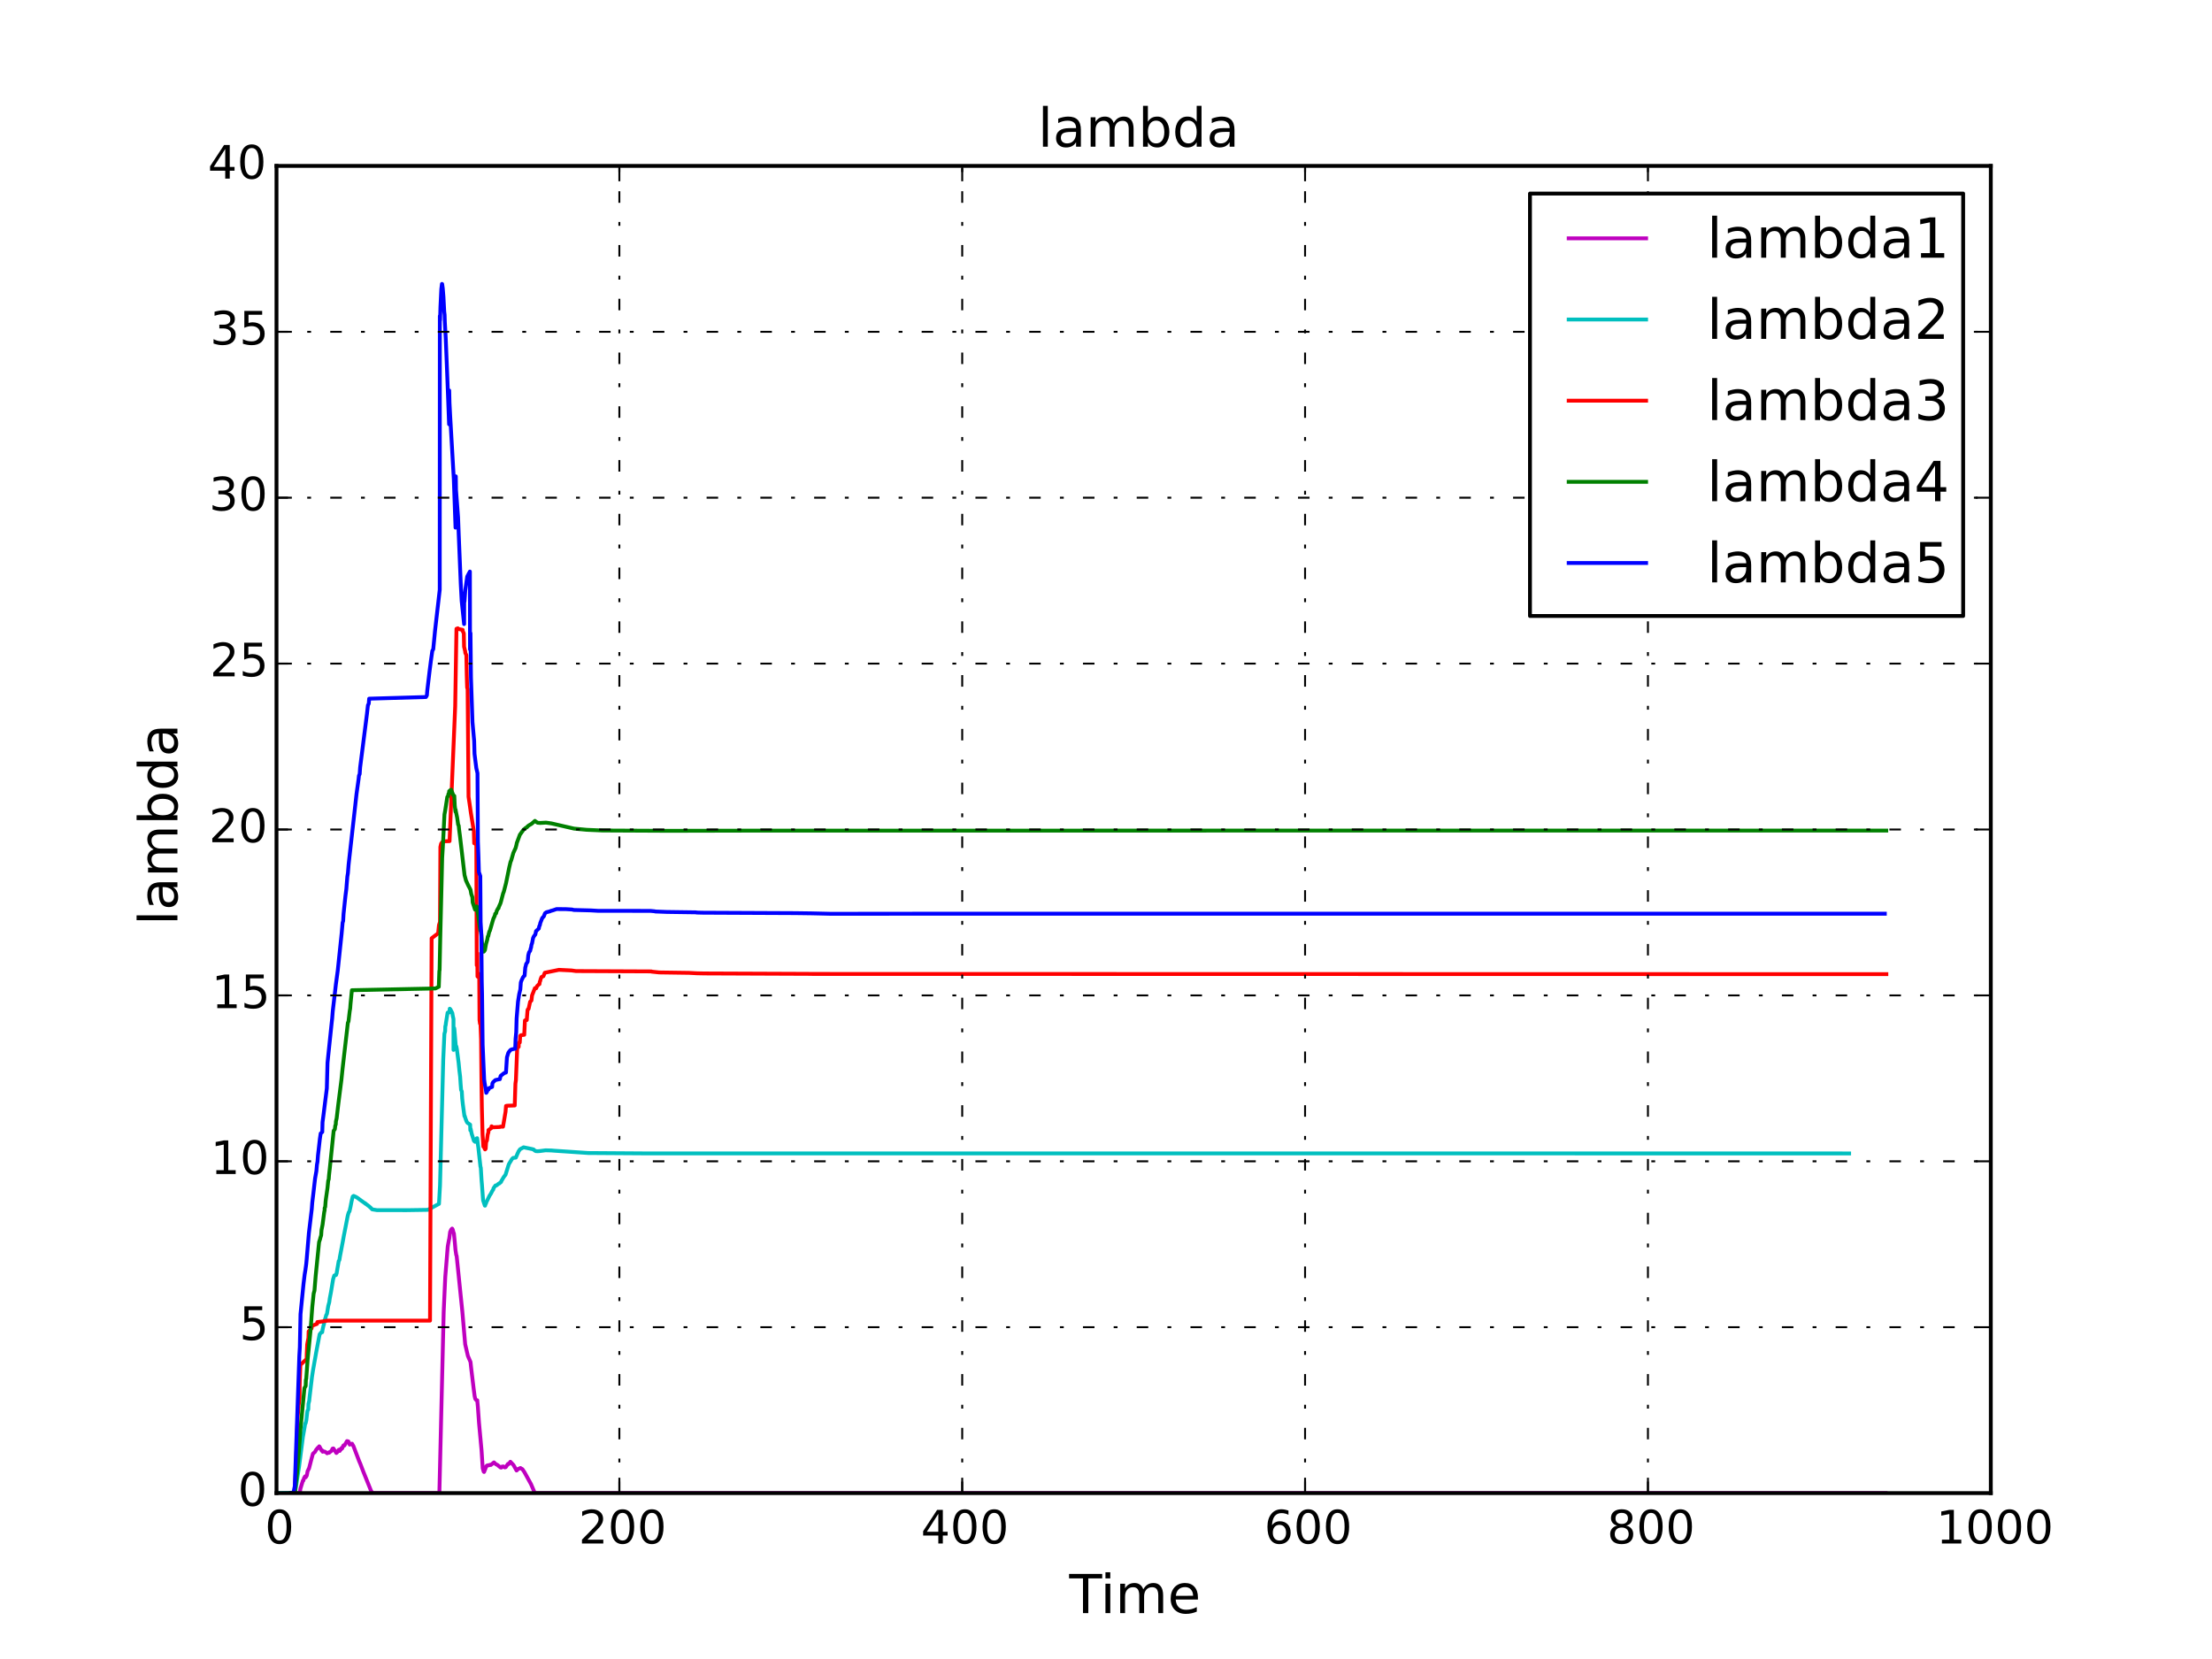 <?xml version="1.0" encoding="utf-8" standalone="no"?>
<!DOCTYPE svg PUBLIC "-//W3C//DTD SVG 1.1//EN"
  "http://www.w3.org/Graphics/SVG/1.1/DTD/svg11.dtd">
<!-- Created with matplotlib (http://matplotlib.org/) -->
<svg height="432pt" version="1.1" viewBox="0 0 576 432" width="576pt" xmlns="http://www.w3.org/2000/svg" xmlns:xlink="http://www.w3.org/1999/xlink">
 <defs>
  <style type="text/css">
*{stroke-linecap:butt;stroke-linejoin:round;}
  </style>
 </defs>
 <g id="figure_1">
  <g id="patch_1">
   <path d="
M0 432
L576 432
L576 0
L0 0
z
" style="fill:#ffffff;"/>
  </g>
  <g id="axes_1">
   <g id="patch_2">
    <path d="
M72 388.8
L518.4 388.8
L518.4 43.2
L72 43.2
z
" style="fill:#ffffff;"/>
   </g>
   <g id="line2d_1">
    <path clip-path="url(#p7ff5b81e1d)" d="
M75.729 388.8
L78.064 388.8
L78.222 387.68
L78.889 385.509
L78.987 385.557
L79.204 384.801
L79.271 384.828
L79.427 384.452
L79.519 384.53
L79.615 384.69
L79.645 384.615
L79.886 384.242
L80.106 383.044
L80.254 382.815
L80.389 382.457
L80.458 382.428
L80.888 380.76
L81.013 380.265
L81.476 378.569
L82.032 378.055
L82.311 377.545
L82.788 376.965
L82.93 377.069
L83.12 376.618
L83.195 376.694
L83.76 377.743
L83.829 377.691
L83.88 377.661
L84.019 378.03
L84.071 377.963
L84.1 377.845
L84.18 377.908
L84.357 377.993
L84.516 377.979
L85.12 378.317
L85.172 378.435
L85.227 378.395
L85.62 378.249
L85.673 378.299
L85.703 378.168
L85.791 378.232
L85.966 378.024
L86.157 377.958
L86.292 377.827
L86.607 377.215
L86.811 377.168
L87.585 378.358
L87.625 378.178
L87.703 378.09
L87.757 378.204
L87.809 378.156
L88.221 377.516
L88.464 377.825
L88.612 377.374
L88.734 377.488
L88.764 377.466
L88.942 377.104
L88.965 377.04
L89.107 377.158
L89.253 376.773
L89.436 376.384
L89.589 376.324
L89.678 376.419
L90.36 375.257
L90.577 375.318
L90.687 375.323
L90.846 375.579
L91.071 376.182
L91.175 376.015
L91.274 376.029
L91.419 376.027
L91.613 375.998
L91.672 375.935
L92.037 376.571
L93.534 380.507
L93.808 381.123
L94.59 383.168
L96.591 388.133
L96.977 388.8
L114.411 388.8
L115.535 341.616
L115.948 332.502
L116.585 324.645
L116.712 323.888
L116.925 322.744
L116.972 322.62
L117.211 320.797
L117.48 320.199
L117.73 319.918
L117.883 320.166
L118.12 321.046
L118.198 321.169
L118.443 323.635
L118.599 325.426
L118.805 326.794
L118.912 327.057
L120.401 341.62
L121.133 350.056
L121.839 353.088
L122.518 354.661
L122.716 356.449
L123.346 361.664
L123.591 363.518
L123.754 364.257
L124.034 364.611
L124.064 364.589
L124.274 364.63
L124.44 366.411
L124.738 370.559
L125.398 377.713
L125.698 382.32
L125.948 383.213
L126.049 383.298
L126.082 383.232
L126.33 382.591
L126.67 381.752
L126.841 381.612
L126.907 381.666
L127.194 381.523
L127.336 381.56
L127.659 381.408
L127.802 381.485
L128.63 380.804
L128.785 380.964
L129.099 381.256
L129.467 381.439
L129.579 381.513
L130.327 382.126
L130.463 382.132
L130.572 382.146
L130.727 381.895
L130.808 381.903
L131.055 381.856
L131.444 382.106
L131.697 382.04
L132.276 381.192
L132.351 381.243
L132.454 381.247
L132.904 380.639
L133.723 381.51
L134.515 382.914
L134.562 382.898
L134.87 382.551
L135.518 382.264
L135.778 382.442
L135.999 382.531
L136.544 383.323
L137.915 385.812
L138.266 386.451
L139.067 388.317
L139.224 388.8
L491 388.8
L491 388.8" style="fill:none;stroke:#bf00bf;stroke-linecap:square;"/>
   </g>
   <g id="line2d_2">
    <path clip-path="url(#p7ff5b81e1d)" d="
M72 388.8
L76.237 388.698
L76.532 388.619
L76.78 388.605
L76.872 388.372
L77.878 381.91
L78.887 374.074
L79.133 372.705
L79.484 370.651
L79.592 370.601
L79.763 369.827
L80.049 367.408
L80.272 367.03
L80.319 365.572
L80.525 364.761
L80.604 363.906
L81.01 360.494
L81.243 358.522
L81.354 357.799
L81.551 356.575
L82.2 352.926
L82.332 352.15
L83.229 347.452
L83.645 346.954
L83.894 346.915
L84.008 346.199
L84.233 345.199
L84.323 344.949
L84.565 343.723
L84.761 343.138
L84.929 342.505
L85.144 342.094
L85.47 340.067
L85.74 339.082
L85.868 338.122
L86.18 336.485
L86.746 333.095
L87.043 332.142
L87.142 332.098
L87.511 332.012
L87.635 331.581
L87.649 331.603
L88.191 328.42
L88.39 328.07
L88.495 327.351
L89.276 323.225
L89.561 321.646
L89.642 321.281
L90.459 317.051
L90.545 316.61
L90.792 315.733
L91.011 315.412
L91.272 314.268
L91.402 313.576
L91.562 312.768
L91.847 311.584
L92.078 311.412
L92.745 311.703
L92.787 311.759
L93.001 311.863
L94.245 312.775
L94.42 312.892
L94.811 313.174
L94.889 313.244
L95.104 313.315
L95.146 313.455
L95.203 313.444
L96.025 314.058
L96.569 314.54
L96.927 314.919
L98.15 315.116
L105.96 315.126
L111.451 315.041
L111.713 314.88
L114.309 313.483
L114.579 308.674
L115.417 275.901
L115.724 269.197
L115.915 268.544
L115.952 267.261
L116.044 267.005
L116.145 266.214
L116.553 263.71
L116.874 263.536
L116.949 263.655
L117.041 263.477
L117.113 262.665
L117.178 262.849
L117.271 262.796
L117.791 263.814
L117.894 264.486
L118.087 265.377
L118.093 273.394
L118.175 268.371
L118.279 267.729
L118.327 268.072
L118.721 272.787
L118.831 272.479
L118.964 273.187
L119.422 276.725
L119.627 278.82
L119.817 280.327
L119.94 282.218
L120.067 283.805
L120.25 284.202
L120.358 286.063
L120.522 287.535
L120.938 290.631
L120.991 290.534
L121.205 291.255
L121.491 292.01
L121.692 292.349
L122.423 292.859
L122.471 294.324
L122.554 293.928
L122.826 295.228
L123.416 297.086
L123.725 297.33
L124.136 296.43
L124.249 296.38
L124.435 297.953
L124.549 298.738
L125.105 303.769
L125.198 304.085
L125.4 307.374
L125.494 308.426
L125.751 311.934
L125.808 312.593
L126.248 313.943
L126.316 313.96
L126.43 313.528
L126.567 313.351
L126.655 312.998
L126.769 312.807
L127.464 311.38
L127.82 310.843
L128.199 310.087
L128.434 309.779
L128.49 309.459
L128.695 309.145
L129.018 308.699
L129.275 308.685
L129.814 308.252
L130.087 308.135
L130.162 308.014
L130.475 307.783
L130.546 307.562
L131.198 306.463
L131.641 305.897
L132.438 303.347
L132.567 303.039
L133.309 301.82
L133.626 301.511
L134.054 301.472
L134.318 301.439
L134.431 301.187
L134.612 300.772
L134.778 300.35
L134.888 300.174
L134.985 299.891
L135.414 299.266
L136.332 298.757
L138.633 299.229
L138.786 299.296
L138.941 299.309
L139.192 299.566
L139.521 299.749
L140.048 299.779
L140.634 299.726
L142.057 299.54
L143.537 299.577
L144.43 299.65
L153.176 300.241
L167.944 300.34
L481.508 300.351
L481.508 300.351" style="fill:none;stroke:#00bfbf;stroke-linecap:square;"/>
   </g>
   <g id="line2d_3">
    <path clip-path="url(#p7ff5b81e1d)" d="
M75.957 388.8
L76.231 388.8
L76.299 388.784
L76.551 388.422
L76.669 388.277
L76.784 387.904
L76.828 387.263
L77.097 381.019
L77.522 368.594
L77.746 366.46
L77.748 366.072
L77.986 364.181
L78.066 359.368
L78.215 355.419
L79.854 353.867
L79.873 352.682
L79.996 350.064
L80.312 348.411
L80.369 346.686
L81.132 345.918
L81.169 345.475
L81.444 345.164
L82.554 344.732
L82.639 344.261
L84.349 344.051
L84.35 344.021
L85.306 343.894
L98.761 343.885
L111.976 343.885
L112.391 244.323
L114.088 243.034
L114.311 240.898
L114.581 240.026
L114.673 220.548
L114.869 219.671
L115.06 219.436
L115.191 219.273
L115.68 219.065
L117.062 219.026
L118.529 183.927
L118.864 163.741
L119.22 163.61
L119.274 163.763
L120.482 164.019
L120.489 164.313
L120.775 164.933
L120.843 168.399
L121.143 169.66
L121.15 169.975
L121.438 170.605
L121.549 175.964
L121.643 179.029
L121.772 179.445
L122.008 207.473
L122.394 210.104
L122.602 211.594
L123.393 216.448
L123.478 219.579
L123.553 218.856
L123.605 218.708
L123.773 219.083
L123.877 219.871
L124.032 220.101
L124.146 251.368
L124.291 248.194
L124.334 254.273
L124.692 254.522
L124.79 253.613
L124.867 265.587
L124.995 266.569
L125.029 266.561
L125.107 266.204
L125.274 270.715
L125.382 282.148
L125.474 288.375
L125.654 295.401
L125.861 298.573
L125.894 298.502
L126.047 298.165
L126.141 298.964
L126.315 299.307
L126.471 299.123
L126.577 297.456
L126.798 296.967
L127.002 295.428
L127.184 294.816
L127.193 294.273
L127.921 293.768
L128.007 293.284
L128.346 293.548
L130.182 293.46
L130.233 293.391
L130.986 293.384
L131.645 289.493
L131.767 287.988
L132.031 287.931
L134.034 287.862
L134.213 282.167
L134.343 281.256
L134.676 272.93
L135.061 272.6
L135.084 271.511
L135.35 271.466
L135.451 269.774
L135.639 269.569
L136.512 269.457
L136.69 265.732
L136.86 265.632
L137.166 265.627
L137.371 263.012
L137.493 262.775
L137.638 262.729
L138.045 260.849
L138.304 260.626
L138.397 260.497
L138.539 259.224
L139.286 257.315
L139.633 257.336
L139.827 256.819
L140.218 256.414
L140.369 256.293
L140.474 256.262
L140.562 255.604
L140.657 255.494
L140.772 254.981
L141.002 254.406
L141.51 254.19
L141.598 253.962
L141.69 253.735
L141.866 253.299
L145.542 252.543
L148.834 252.704
L149.978 252.864
L169.635 252.951
L169.666 253.012
L171.669 253.22
L179.439 253.331
L179.446 253.333
L181.477 253.441
L183.392 253.482
L210.614 253.593
L211.461 253.609
L491.204 253.667
L491.204 253.667" style="fill:none;stroke:#ff0000;stroke-linecap:square;"/>
   </g>
   <g id="line2d_4">
    <path clip-path="url(#p7ff5b81e1d)" d="
M75.73 388.8
L76.693 388.691
L76.804 388.562
L77.425 382.822
L77.844 377.832
L78.091 374.399
L78.219 372.341
L78.389 370.665
L79.276 361.437
L79.599 360.921
L79.653 359.267
L79.741 359.101
L80.093 354.204
L80.204 353.015
L80.835 346.735
L81.055 343.892
L81.321 340.272
L81.535 338.23
L81.68 336.816
L81.889 336.07
L82.203 332.207
L83.089 323.436
L83.334 322.698
L83.406 322.381
L83.63 321.665
L83.724 320.308
L83.998 318.895
L84.415 315.681
L84.534 315.131
L84.536 314.556
L84.685 314.293
L84.794 312.776
L84.915 311.862
L85.282 309.314
L85.463 307.479
L85.599 307.075
L85.679 306
L85.879 304.246
L86.888 294.446
L87.191 294.062
L87.3 293.134
L87.433 292.803
L87.475 292.009
L87.663 291.217
L88.092 287.548
L88.906 281.178
L89.093 279.342
L89.225 278.082
L89.799 273.141
L90.583 266.343
L90.755 265.947
L91.055 263.377
L91.189 262.574
L91.27 261.458
L91.631 257.847
L113.388 257.392
L114.261 256.954
L114.408 252.884
L114.47 252.579
L114.629 244.706
L114.964 230.899
L115.14 223.385
L115.306 220.615
L115.74 212.078
L115.908 211.192
L116.468 207.531
L116.682 207.324
L116.76 206.785
L116.82 206.646
L116.869 206.69
L116.913 206.713
L116.962 206.012
L117.051 206.047
L117.269 205.745
L117.423 205.788
L117.467 205.629
L117.944 206.811
L117.998 207.022
L118.299 207.247
L118.415 209.698
L118.555 210.973
L118.613 211.392
L118.613 211.392
L118.613 211.392
L118.637 210.817
L118.696 211.202
L119.051 212.955
L119.298 214.738
L119.442 214.96
L119.542 215.96
L119.784 217.785
L120.967 227.874
L121.334 229.263
L121.885 230.462
L122.52 231.698
L122.729 232.831
L123.016 233.653
L123.086 234.984
L123.697 236.866
L124.166 236.029
L124.351 237.344
L124.543 238.427
L124.807 240.573
L125.061 242.279
L125.226 242.519
L125.339 243.4
L125.498 245.425
L125.749 247.195
L125.964 247.816
L125.996 247.797
L126.278 247.392
L126.569 245.779
L126.877 244.712
L127.023 243.868
L127.136 243.783
L127.253 243.244
L127.425 242.572
L127.568 242.355
L128.331 239.706
L128.509 239.141
L128.689 238.821
L128.753 238.607
L128.861 238.419
L128.95 237.944
L129.185 237.829
L129.348 237.198
L129.671 236.578
L129.806 236.526
L129.873 236.225
L130.319 235.216
L130.479 234.674
L131.017 232.627
L131.189 232.204
L131.761 230.003
L132.323 227.252
L132.592 225.926
L132.937 224.453
L133.117 224.025
L133.676 222.098
L134.266 220.804
L134.323 220.586
L134.485 219.984
L134.567 219.539
L135.364 217.389
L136.333 216.033
L136.632 215.818
L136.806 215.642
L137.261 215.382
L137.374 215.192
L137.77 214.899
L138.388 214.542
L138.994 214.027
L139.293 213.748
L139.311 213.788
L139.974 214.237
L140.669 214.295
L142.178 214.21
L143.604 214.415
L149.467 215.767
L152.772 216.079
L156.896 216.257
L174.111 216.34
L196.088 216.292
L491.182 216.27
L491.182 216.27" style="fill:none;stroke:#008000;stroke-linecap:square;"/>
   </g>
   <g id="line2d_5">
    <path clip-path="url(#p7ff5b81e1d)" d="
M75.956 388.8
L76.263 388.8
L76.395 388.786
L76.761 387.008
L77.943 353.088
L78.073 350.821
L78.249 342.214
L79.041 334.27
L79.333 331.854
L79.532 330.679
L79.737 329.168
L79.848 328.04
L80.429 321.108
L81.185 314.798
L81.31 313.168
L81.602 310.737
L82.047 306.866
L82.385 304.951
L82.532 303.28
L82.68 302.476
L82.798 300.878
L82.978 299.339
L83.284 296.614
L83.504 295.146
L83.916 294.774
L83.984 292.232
L84.194 290.649
L84.969 284.509
L85.107 283.375
L85.283 276.759
L85.415 275.45
L86.242 267.557
L86.388 266.163
L86.499 265.209
L86.644 263.358
L87.469 256.274
L87.94 252.803
L88.969 243.022
L89.213 240.27
L89.357 239.808
L89.459 237.99
L89.949 233.355
L90.187 231.462
L90.293 230.095
L90.45 228.233
L90.597 227.354
L90.779 225.105
L92.849 206.656
L93.384 202.827
L93.472 201.976
L93.661 201.547
L93.776 199.849
L95.569 185.776
L95.808 183.641
L96.027 183.216
L96.126 181.933
L110.918 181.502
L111.163 181.069
L111.251 179.896
L111.865 174.729
L112.199 172.107
L112.571 169.488
L112.818 169.053
L113.279 164.259
L114.507 153.554
L114.533 82.261
L114.597 83.385
L114.69 79.966
L114.917 75.281
L115.08 73.933
L115.137 73.96
L115.292 75.082
L115.47 77.263
L115.675 81.122
L115.78 82.009
L115.833 83.871
L116.065 88.01
L116.476 98.168
L116.709 104.228
L116.942 110.482
L116.974 101.677
L117.048 104.861
L117.224 108.325
L118.171 124.723
L118.617 137.396
L118.692 124.035
L118.742 127.591
L119.285 134.74
L119.438 138.848
L119.981 152.036
L120.222 156.502
L120.85 162.507
L120.88 154.51
L120.946 156.641
L121.161 153.664
L121.661 150.151
L122.193 149.128
L122.358 148.83
L122.392 169.111
L122.513 164.867
L122.637 176.386
L123.03 188.056
L123.47 192.943
L123.565 196.291
L124.03 200.019
L124.338 201.354
L124.443 219.104
L124.578 222.762
L124.7 227.068
L125.068 228.125
L125.151 240.113
L125.332 243.198
L125.446 255.471
L125.527 258.868
L125.68 272.061
L126.073 281.133
L126.208 282.09
L126.439 283.39
L126.484 283.551
L126.625 284.575
L126.657 284.177
L126.754 284.265
L126.81 284.31
L126.909 283.846
L127.202 283.726
L127.317 283.363
L128.14 283.034
L128.224 282.11
L128.405 281.801
L128.992 281.25
L129.975 281.031
L130.152 281.022
L130.361 280.157
L131.277 279.437
L131.71 279.295
L131.757 279.277
L132.009 275.321
L132.37 274.132
L132.623 273.783
L132.964 273.389
L133.305 273.247
L134.16 273.074
L134.251 270.533
L134.423 268.797
L134.527 265.217
L134.889 260.814
L135.192 258.88
L135.492 257.635
L135.622 255.845
L135.799 255.323
L136.168 254.526
L136.389 254.218
L136.606 254.055
L136.779 251.964
L136.935 251.413
L136.99 251.067
L137.404 250.436
L137.557 248.774
L137.753 248.008
L138.06 247.565
L138.215 246.88
L138.276 246.802
L138.392 246.043
L138.566 245.561
L138.811 244.274
L138.96 243.928
L139.313 243.422
L139.397 243.354
L139.582 242.466
L140.309 241.783
L140.415 241.197
L140.568 240.941
L140.694 240.348
L141.201 239.055
L141.62 238.61
L141.746 238.244
L141.929 237.794
L142.287 237.546
L143.224 237.308
L143.382 237.209
L143.983 237.044
L144.911 236.725
L147.279 236.732
L148.964 236.833
L149.172 236.894
L149.441 236.955
L153.804 237.067
L155.695 237.178
L169.351 237.193
L170.51 237.299
L170.606 237.352
L173.651 237.469
L181.257 237.576
L181.395 237.626
L182.941 237.666
L206.973 237.776
L211.359 237.834
L216.08 237.945
L231.296 237.941
L238.009 237.927
L490.805 237.927
L490.805 237.927" style="fill:none;stroke:#0000ff;stroke-linecap:square;"/>
   </g>
   <g id="patch_3">
    <path d="
M518.4 388.8
L518.4 43.2" style="fill:none;stroke:#000000;stroke-linecap:square;stroke-linejoin:miter;"/>
   </g>
   <g id="patch_4">
    <path d="
M72 43.2
L518.4 43.2" style="fill:none;stroke:#000000;stroke-linecap:square;stroke-linejoin:miter;"/>
   </g>
   <g id="patch_5">
    <path d="
M72 388.8
L72 43.2" style="fill:none;stroke:#000000;stroke-linecap:square;stroke-linejoin:miter;"/>
   </g>
   <g id="patch_6">
    <path d="
M72 388.8
L518.4 388.8" style="fill:none;stroke:#000000;stroke-linecap:square;stroke-linejoin:miter;"/>
   </g>
   <g id="matplotlib.axis_1">
    <g id="xtick_1">
     <g id="line2d_6">
      <path clip-path="url(#p7ff5b81e1d)" d="
M72 388.8
L72 43.2" style="fill:none;stroke:#000000;stroke-dasharray:3,5,1,5;stroke-dashoffset:0.0;stroke-width:0.5;"/>
     </g>
     <g id="line2d_7">
      <defs>
       <path d="
M0 0
L0 -4" id="mc7db9fdffb" style="stroke:#000000;stroke-width:0.5;"/>
      </defs>
      <g>
       <use style="stroke:#000000;stroke-width:0.5;" x="72.0" xlink:href="#mc7db9fdffb" y="388.8"/>
      </g>
     </g>
     <g id="line2d_8">
      <defs>
       <path d="
M0 0
L0 4" id="m5a7d422ac3" style="stroke:#000000;stroke-width:0.5;"/>
      </defs>
      <g>
       <use style="stroke:#000000;stroke-width:0.5;" x="72.0" xlink:href="#m5a7d422ac3" y="43.2"/>
      </g>
     </g>
     <g id="text_1">
      <!-- 0 -->
      <defs>
       <path d="
M31.781 66.406
Q24.172 66.406 20.328 58.906
Q16.5 51.422 16.5 36.375
Q16.5 21.391 20.328 13.891
Q24.172 6.391 31.781 6.391
Q39.453 6.391 43.281 13.891
Q47.125 21.391 47.125 36.375
Q47.125 51.422 43.281 58.906
Q39.453 66.406 31.781 66.406
M31.781 74.219
Q44.047 74.219 50.516 64.516
Q56.984 54.828 56.984 36.375
Q56.984 17.969 50.516 8.266
Q44.047 -1.422 31.781 -1.422
Q19.531 -1.422 13.062 8.266
Q6.594 17.969 6.594 36.375
Q6.594 54.828 13.062 64.516
Q19.531 74.219 31.781 74.219" id="DejaVuSans-30"/>
      </defs>
      <g transform="translate(68.977 401.918)scale(0.12 -0.12)">
       <use xlink:href="#DejaVuSans-30"/>
      </g>
     </g>
    </g>
    <g id="xtick_2">
     <g id="line2d_9">
      <path clip-path="url(#p7ff5b81e1d)" d="
M161.28 388.8
L161.28 43.2" style="fill:none;stroke:#000000;stroke-dasharray:3,5,1,5;stroke-dashoffset:0.0;stroke-width:0.5;"/>
     </g>
     <g id="line2d_10">
      <g>
       <use style="stroke:#000000;stroke-width:0.5;" x="161.28" xlink:href="#mc7db9fdffb" y="388.8"/>
      </g>
     </g>
     <g id="line2d_11">
      <g>
       <use style="stroke:#000000;stroke-width:0.5;" x="161.28" xlink:href="#m5a7d422ac3" y="43.2"/>
      </g>
     </g>
     <g id="text_2">
      <!-- 200 -->
      <defs>
       <path d="
M19.188 8.297
L53.609 8.297
L53.609 0
L7.328 0
L7.328 8.297
Q12.938 14.109 22.625 23.891
Q32.328 33.688 34.812 36.531
Q39.547 41.844 41.422 45.531
Q43.312 49.219 43.312 52.781
Q43.312 58.594 39.234 62.25
Q35.156 65.922 28.609 65.922
Q23.969 65.922 18.812 64.312
Q13.672 62.703 7.812 59.422
L7.812 69.391
Q13.766 71.781 18.938 73
Q24.125 74.219 28.422 74.219
Q39.75 74.219 46.484 68.547
Q53.219 62.891 53.219 53.422
Q53.219 48.922 51.531 44.891
Q49.859 40.875 45.406 35.406
Q44.188 33.984 37.641 27.219
Q31.109 20.453 19.188 8.297" id="DejaVuSans-32"/>
      </defs>
      <g transform="translate(150.666 401.918)scale(0.12 -0.12)">
       <use xlink:href="#DejaVuSans-32"/>
       <use x="63.623" xlink:href="#DejaVuSans-30"/>
       <use x="127.246" xlink:href="#DejaVuSans-30"/>
      </g>
     </g>
    </g>
    <g id="xtick_3">
     <g id="line2d_12">
      <path clip-path="url(#p7ff5b81e1d)" d="
M250.56 388.8
L250.56 43.2" style="fill:none;stroke:#000000;stroke-dasharray:3,5,1,5;stroke-dashoffset:0.0;stroke-width:0.5;"/>
     </g>
     <g id="line2d_13">
      <g>
       <use style="stroke:#000000;stroke-width:0.5;" x="250.56" xlink:href="#mc7db9fdffb" y="388.8"/>
      </g>
     </g>
     <g id="line2d_14">
      <g>
       <use style="stroke:#000000;stroke-width:0.5;" x="250.56" xlink:href="#m5a7d422ac3" y="43.2"/>
      </g>
     </g>
     <g id="text_3">
      <!-- 400 -->
      <defs>
       <path d="
M37.797 64.312
L12.891 25.391
L37.797 25.391
z

M35.203 72.906
L47.609 72.906
L47.609 25.391
L58.016 25.391
L58.016 17.188
L47.609 17.188
L47.609 0
L37.797 0
L37.797 17.188
L4.891 17.188
L4.891 26.703
z
" id="DejaVuSans-34"/>
      </defs>
      <g transform="translate(239.799 401.918)scale(0.12 -0.12)">
       <use xlink:href="#DejaVuSans-34"/>
       <use x="63.623" xlink:href="#DejaVuSans-30"/>
       <use x="127.246" xlink:href="#DejaVuSans-30"/>
      </g>
     </g>
    </g>
    <g id="xtick_4">
     <g id="line2d_15">
      <path clip-path="url(#p7ff5b81e1d)" d="
M339.84 388.8
L339.84 43.2" style="fill:none;stroke:#000000;stroke-dasharray:3,5,1,5;stroke-dashoffset:0.0;stroke-width:0.5;"/>
     </g>
     <g id="line2d_16">
      <g>
       <use style="stroke:#000000;stroke-width:0.5;" x="339.84" xlink:href="#mc7db9fdffb" y="388.8"/>
      </g>
     </g>
     <g id="line2d_17">
      <g>
       <use style="stroke:#000000;stroke-width:0.5;" x="339.84" xlink:href="#m5a7d422ac3" y="43.2"/>
      </g>
     </g>
     <g id="text_4">
      <!-- 600 -->
      <defs>
       <path d="
M33.016 40.375
Q26.375 40.375 22.484 35.828
Q18.609 31.297 18.609 23.391
Q18.609 15.531 22.484 10.953
Q26.375 6.391 33.016 6.391
Q39.656 6.391 43.531 10.953
Q47.406 15.531 47.406 23.391
Q47.406 31.297 43.531 35.828
Q39.656 40.375 33.016 40.375
M52.594 71.297
L52.594 62.312
Q48.875 64.062 45.094 64.984
Q41.312 65.922 37.594 65.922
Q27.828 65.922 22.672 59.328
Q17.531 52.734 16.797 39.406
Q19.672 43.656 24.016 45.922
Q28.375 48.188 33.594 48.188
Q44.578 48.188 50.953 41.516
Q57.328 34.859 57.328 23.391
Q57.328 12.156 50.688 5.359
Q44.047 -1.422 33.016 -1.422
Q20.359 -1.422 13.672 8.266
Q6.984 17.969 6.984 36.375
Q6.984 53.656 15.188 63.938
Q23.391 74.219 37.203 74.219
Q40.922 74.219 44.703 73.484
Q48.484 72.75 52.594 71.297" id="DejaVuSans-36"/>
      </defs>
      <g transform="translate(329.205 401.918)scale(0.12 -0.12)">
       <use xlink:href="#DejaVuSans-36"/>
       <use x="63.623" xlink:href="#DejaVuSans-30"/>
       <use x="127.246" xlink:href="#DejaVuSans-30"/>
      </g>
     </g>
    </g>
    <g id="xtick_5">
     <g id="line2d_18">
      <path clip-path="url(#p7ff5b81e1d)" d="
M429.12 388.8
L429.12 43.2" style="fill:none;stroke:#000000;stroke-dasharray:3,5,1,5;stroke-dashoffset:0.0;stroke-width:0.5;"/>
     </g>
     <g id="line2d_19">
      <g>
       <use style="stroke:#000000;stroke-width:0.5;" x="429.12" xlink:href="#mc7db9fdffb" y="388.8"/>
      </g>
     </g>
     <g id="line2d_20">
      <g>
       <use style="stroke:#000000;stroke-width:0.5;" x="429.12" xlink:href="#m5a7d422ac3" y="43.2"/>
      </g>
     </g>
     <g id="text_5">
      <!-- 800 -->
      <defs>
       <path d="
M31.781 34.625
Q24.75 34.625 20.719 30.859
Q16.703 27.094 16.703 20.516
Q16.703 13.922 20.719 10.156
Q24.75 6.391 31.781 6.391
Q38.812 6.391 42.859 10.172
Q46.922 13.969 46.922 20.516
Q46.922 27.094 42.891 30.859
Q38.875 34.625 31.781 34.625
M21.922 38.812
Q15.578 40.375 12.031 44.719
Q8.5 49.078 8.5 55.328
Q8.5 64.062 14.719 69.141
Q20.953 74.219 31.781 74.219
Q42.672 74.219 48.875 69.141
Q55.078 64.062 55.078 55.328
Q55.078 49.078 51.531 44.719
Q48 40.375 41.703 38.812
Q48.828 37.156 52.797 32.312
Q56.781 27.484 56.781 20.516
Q56.781 9.906 50.312 4.234
Q43.844 -1.422 31.781 -1.422
Q19.734 -1.422 13.25 4.234
Q6.781 9.906 6.781 20.516
Q6.781 27.484 10.781 32.312
Q14.797 37.156 21.922 38.812
M18.312 54.391
Q18.312 48.734 21.844 45.562
Q25.391 42.391 31.781 42.391
Q38.141 42.391 41.719 45.562
Q45.312 48.734 45.312 54.391
Q45.312 60.062 41.719 63.234
Q38.141 66.406 31.781 66.406
Q25.391 66.406 21.844 63.234
Q18.312 60.062 18.312 54.391" id="DejaVuSans-38"/>
      </defs>
      <g transform="translate(418.473 401.918)scale(0.12 -0.12)">
       <use xlink:href="#DejaVuSans-38"/>
       <use x="63.623" xlink:href="#DejaVuSans-30"/>
       <use x="127.246" xlink:href="#DejaVuSans-30"/>
      </g>
     </g>
    </g>
    <g id="xtick_6">
     <g id="line2d_21">
      <path clip-path="url(#p7ff5b81e1d)" d="
M518.4 388.8
L518.4 43.2" style="fill:none;stroke:#000000;stroke-dasharray:3,5,1,5;stroke-dashoffset:0.0;stroke-width:0.5;"/>
     </g>
     <g id="line2d_22">
      <g>
       <use style="stroke:#000000;stroke-width:0.5;" x="518.4" xlink:href="#mc7db9fdffb" y="388.8"/>
      </g>
     </g>
     <g id="line2d_23">
      <g>
       <use style="stroke:#000000;stroke-width:0.5;" x="518.4" xlink:href="#m5a7d422ac3" y="43.2"/>
      </g>
     </g>
     <g id="text_6">
      <!-- 1000 -->
      <defs>
       <path d="
M12.406 8.297
L28.516 8.297
L28.516 63.922
L10.984 60.406
L10.984 69.391
L28.422 72.906
L38.281 72.906
L38.281 8.297
L54.391 8.297
L54.391 0
L12.406 0
z
" id="DejaVuSans-31"/>
      </defs>
      <g transform="translate(504.188 401.918)scale(0.12 -0.12)">
       <use xlink:href="#DejaVuSans-31"/>
       <use x="63.623" xlink:href="#DejaVuSans-30"/>
       <use x="127.246" xlink:href="#DejaVuSans-30"/>
       <use x="190.869" xlink:href="#DejaVuSans-30"/>
      </g>
     </g>
    </g>
    <g id="text_7">
     <!-- Time -->
     <defs>
      <path d="
M56.203 29.594
L56.203 25.203
L14.891 25.203
Q15.484 15.922 20.484 11.062
Q25.484 6.203 34.422 6.203
Q39.594 6.203 44.453 7.469
Q49.312 8.734 54.109 11.281
L54.109 2.781
Q49.266 0.734 44.188 -0.344
Q39.109 -1.422 33.891 -1.422
Q20.797 -1.422 13.156 6.188
Q5.516 13.812 5.516 26.812
Q5.516 40.234 12.766 48.109
Q20.016 56 32.328 56
Q43.359 56 49.781 48.891
Q56.203 41.797 56.203 29.594
M47.219 32.234
Q47.125 39.594 43.094 43.984
Q39.062 48.391 32.422 48.391
Q24.906 48.391 20.391 44.141
Q15.875 39.891 15.188 32.172
z
" id="DejaVuSans-65"/>
      <path d="
M9.422 54.688
L18.406 54.688
L18.406 0
L9.422 0
z

M9.422 75.984
L18.406 75.984
L18.406 64.594
L9.422 64.594
z
" id="DejaVuSans-69"/>
      <path d="
M52 44.188
Q55.375 50.25 60.062 53.125
Q64.75 56 71.094 56
Q79.641 56 84.281 50.016
Q88.922 44.047 88.922 33.016
L88.922 0
L79.891 0
L79.891 32.719
Q79.891 40.578 77.094 44.375
Q74.312 48.188 68.609 48.188
Q61.625 48.188 57.562 43.547
Q53.516 38.922 53.516 30.906
L53.516 0
L44.484 0
L44.484 32.719
Q44.484 40.625 41.703 44.406
Q38.922 48.188 33.109 48.188
Q26.219 48.188 22.156 43.531
Q18.109 38.875 18.109 30.906
L18.109 0
L9.078 0
L9.078 54.688
L18.109 54.688
L18.109 46.188
Q21.188 51.219 25.484 53.609
Q29.781 56 35.688 56
Q41.656 56 45.828 52.969
Q50 49.953 52 44.188" id="DejaVuSans-6d"/>
      <path d="
M-0.297 72.906
L61.375 72.906
L61.375 64.594
L35.5 64.594
L35.5 0
L25.594 0
L25.594 64.594
L-0.297 64.594
z
" id="DejaVuSans-54"/>
     </defs>
     <g transform="translate(278.425 420.052)scale(0.14 -0.14)">
      <use xlink:href="#DejaVuSans-54"/>
      <use x="57.959" xlink:href="#DejaVuSans-69"/>
      <use x="85.742" xlink:href="#DejaVuSans-6d"/>
      <use x="183.154" xlink:href="#DejaVuSans-65"/>
     </g>
    </g>
   </g>
   <g id="matplotlib.axis_2">
    <g id="ytick_1">
     <g id="line2d_24">
      <path clip-path="url(#p7ff5b81e1d)" d="
M72 388.8
L518.4 388.8" style="fill:none;stroke:#000000;stroke-dasharray:3,5,1,5;stroke-dashoffset:0.0;stroke-width:0.5;"/>
     </g>
     <g id="line2d_25">
      <defs>
       <path d="
M0 0
L4 0" id="md7965d1ba0" style="stroke:#000000;stroke-width:0.5;"/>
      </defs>
      <g>
       <use style="stroke:#000000;stroke-width:0.5;" x="72.0" xlink:href="#md7965d1ba0" y="388.8"/>
      </g>
     </g>
     <g id="line2d_26">
      <defs>
       <path d="
M0 0
L-4 0" id="md9a1c1a7cd" style="stroke:#000000;stroke-width:0.5;"/>
      </defs>
      <g>
       <use style="stroke:#000000;stroke-width:0.5;" x="518.4" xlink:href="#md9a1c1a7cd" y="388.8"/>
      </g>
     </g>
     <g id="text_8">
      <!-- 0 -->
      <g transform="translate(61.953 392.111)scale(0.12 -0.12)">
       <use xlink:href="#DejaVuSans-30"/>
      </g>
     </g>
    </g>
    <g id="ytick_2">
     <g id="line2d_27">
      <path clip-path="url(#p7ff5b81e1d)" d="
M72 345.6
L518.4 345.6" style="fill:none;stroke:#000000;stroke-dasharray:3,5,1,5;stroke-dashoffset:0.0;stroke-width:0.5;"/>
     </g>
     <g id="line2d_28">
      <g>
       <use style="stroke:#000000;stroke-width:0.5;" x="72.0" xlink:href="#md7965d1ba0" y="345.6"/>
      </g>
     </g>
     <g id="line2d_29">
      <g>
       <use style="stroke:#000000;stroke-width:0.5;" x="518.4" xlink:href="#md9a1c1a7cd" y="345.6"/>
      </g>
     </g>
     <g id="text_9">
      <!-- 5 -->
      <defs>
       <path d="
M10.797 72.906
L49.516 72.906
L49.516 64.594
L19.828 64.594
L19.828 46.734
Q21.969 47.469 24.109 47.828
Q26.266 48.188 28.422 48.188
Q40.625 48.188 47.75 41.5
Q54.891 34.812 54.891 23.391
Q54.891 11.625 47.562 5.094
Q40.234 -1.422 26.906 -1.422
Q22.312 -1.422 17.547 -0.641
Q12.797 0.141 7.719 1.703
L7.719 11.625
Q12.109 9.234 16.797 8.062
Q21.484 6.891 26.703 6.891
Q35.156 6.891 40.078 11.328
Q45.016 15.766 45.016 23.391
Q45.016 31 40.078 35.438
Q35.156 39.891 26.703 39.891
Q22.75 39.891 18.812 39.016
Q14.891 38.141 10.797 36.281
z
" id="DejaVuSans-35"/>
      </defs>
      <g transform="translate(62.339 348.911)scale(0.12 -0.12)">
       <use xlink:href="#DejaVuSans-35"/>
      </g>
     </g>
    </g>
    <g id="ytick_3">
     <g id="line2d_30">
      <path clip-path="url(#p7ff5b81e1d)" d="
M72 302.4
L518.4 302.4" style="fill:none;stroke:#000000;stroke-dasharray:3,5,1,5;stroke-dashoffset:0.0;stroke-width:0.5;"/>
     </g>
     <g id="line2d_31">
      <g>
       <use style="stroke:#000000;stroke-width:0.5;" x="72.0" xlink:href="#md7965d1ba0" y="302.4"/>
      </g>
     </g>
     <g id="line2d_32">
      <g>
       <use style="stroke:#000000;stroke-width:0.5;" x="518.4" xlink:href="#md9a1c1a7cd" y="302.4"/>
      </g>
     </g>
     <g id="text_10">
      <!-- 10 -->
      <g transform="translate(54.845 305.711)scale(0.12 -0.12)">
       <use xlink:href="#DejaVuSans-31"/>
       <use x="63.623" xlink:href="#DejaVuSans-30"/>
      </g>
     </g>
    </g>
    <g id="ytick_4">
     <g id="line2d_33">
      <path clip-path="url(#p7ff5b81e1d)" d="
M72 259.2
L518.4 259.2" style="fill:none;stroke:#000000;stroke-dasharray:3,5,1,5;stroke-dashoffset:0.0;stroke-width:0.5;"/>
     </g>
     <g id="line2d_34">
      <g>
       <use style="stroke:#000000;stroke-width:0.5;" x="72.0" xlink:href="#md7965d1ba0" y="259.2"/>
      </g>
     </g>
     <g id="line2d_35">
      <g>
       <use style="stroke:#000000;stroke-width:0.5;" x="518.4" xlink:href="#md9a1c1a7cd" y="259.2"/>
      </g>
     </g>
     <g id="text_11">
      <!-- 15 -->
      <g transform="translate(55.096 262.511)scale(0.12 -0.12)">
       <use xlink:href="#DejaVuSans-31"/>
       <use x="63.623" xlink:href="#DejaVuSans-35"/>
      </g>
     </g>
    </g>
    <g id="ytick_5">
     <g id="line2d_36">
      <path clip-path="url(#p7ff5b81e1d)" d="
M72 216
L518.4 216" style="fill:none;stroke:#000000;stroke-dasharray:3,5,1,5;stroke-dashoffset:0.0;stroke-width:0.5;"/>
     </g>
     <g id="line2d_37">
      <g>
       <use style="stroke:#000000;stroke-width:0.5;" x="72.0" xlink:href="#md7965d1ba0" y="216.0"/>
      </g>
     </g>
     <g id="line2d_38">
      <g>
       <use style="stroke:#000000;stroke-width:0.5;" x="518.4" xlink:href="#md9a1c1a7cd" y="216.0"/>
      </g>
     </g>
     <g id="text_12">
      <!-- 20 -->
      <g transform="translate(54.406 219.311)scale(0.12 -0.12)">
       <use xlink:href="#DejaVuSans-32"/>
       <use x="63.623" xlink:href="#DejaVuSans-30"/>
      </g>
     </g>
    </g>
    <g id="ytick_6">
     <g id="line2d_39">
      <path clip-path="url(#p7ff5b81e1d)" d="
M72 172.8
L518.4 172.8" style="fill:none;stroke:#000000;stroke-dasharray:3,5,1,5;stroke-dashoffset:0.0;stroke-width:0.5;"/>
     </g>
     <g id="line2d_40">
      <g>
       <use style="stroke:#000000;stroke-width:0.5;" x="72.0" xlink:href="#md7965d1ba0" y="172.8"/>
      </g>
     </g>
     <g id="line2d_41">
      <g>
       <use style="stroke:#000000;stroke-width:0.5;" x="518.4" xlink:href="#md9a1c1a7cd" y="172.8"/>
      </g>
     </g>
     <g id="text_13">
      <!-- 25 -->
      <g transform="translate(54.657 176.111)scale(0.12 -0.12)">
       <use xlink:href="#DejaVuSans-32"/>
       <use x="63.623" xlink:href="#DejaVuSans-35"/>
      </g>
     </g>
    </g>
    <g id="ytick_7">
     <g id="line2d_42">
      <path clip-path="url(#p7ff5b81e1d)" d="
M72 129.6
L518.4 129.6" style="fill:none;stroke:#000000;stroke-dasharray:3,5,1,5;stroke-dashoffset:0.0;stroke-width:0.5;"/>
     </g>
     <g id="line2d_43">
      <g>
       <use style="stroke:#000000;stroke-width:0.5;" x="72.0" xlink:href="#md7965d1ba0" y="129.6"/>
      </g>
     </g>
     <g id="line2d_44">
      <g>
       <use style="stroke:#000000;stroke-width:0.5;" x="518.4" xlink:href="#md9a1c1a7cd" y="129.6"/>
      </g>
     </g>
     <g id="text_14">
      <!-- 30 -->
      <defs>
       <path d="
M40.578 39.312
Q47.656 37.797 51.625 33
Q55.609 28.219 55.609 21.188
Q55.609 10.406 48.188 4.484
Q40.766 -1.422 27.094 -1.422
Q22.516 -1.422 17.656 -0.516
Q12.797 0.391 7.625 2.203
L7.625 11.719
Q11.719 9.328 16.594 8.109
Q21.484 6.891 26.812 6.891
Q36.078 6.891 40.938 10.547
Q45.797 14.203 45.797 21.188
Q45.797 27.641 41.281 31.266
Q36.766 34.906 28.719 34.906
L20.219 34.906
L20.219 43.016
L29.109 43.016
Q36.375 43.016 40.234 45.922
Q44.094 48.828 44.094 54.297
Q44.094 59.906 40.109 62.906
Q36.141 65.922 28.719 65.922
Q24.656 65.922 20.016 65.031
Q15.375 64.156 9.812 62.312
L9.812 71.094
Q15.438 72.656 20.344 73.438
Q25.25 74.219 29.594 74.219
Q40.828 74.219 47.359 69.109
Q53.906 64.016 53.906 55.328
Q53.906 49.266 50.438 45.094
Q46.969 40.922 40.578 39.312" id="DejaVuSans-33"/>
      </defs>
      <g transform="translate(54.442 132.911)scale(0.12 -0.12)">
       <use xlink:href="#DejaVuSans-33"/>
       <use x="63.623" xlink:href="#DejaVuSans-30"/>
      </g>
     </g>
    </g>
    <g id="ytick_8">
     <g id="line2d_45">
      <path clip-path="url(#p7ff5b81e1d)" d="
M72 86.4
L518.4 86.4" style="fill:none;stroke:#000000;stroke-dasharray:3,5,1,5;stroke-dashoffset:0.0;stroke-width:0.5;"/>
     </g>
     <g id="line2d_46">
      <g>
       <use style="stroke:#000000;stroke-width:0.5;" x="72.0" xlink:href="#md7965d1ba0" y="86.4"/>
      </g>
     </g>
     <g id="line2d_47">
      <g>
       <use style="stroke:#000000;stroke-width:0.5;" x="518.4" xlink:href="#md9a1c1a7cd" y="86.4"/>
      </g>
     </g>
     <g id="text_15">
      <!-- 35 -->
      <g transform="translate(54.693 89.711)scale(0.12 -0.12)">
       <use xlink:href="#DejaVuSans-33"/>
       <use x="63.623" xlink:href="#DejaVuSans-35"/>
      </g>
     </g>
    </g>
    <g id="ytick_9">
     <g id="line2d_48">
      <path clip-path="url(#p7ff5b81e1d)" d="
M72 43.2
L518.4 43.2" style="fill:none;stroke:#000000;stroke-dasharray:3,5,1,5;stroke-dashoffset:0.0;stroke-width:0.5;"/>
     </g>
     <g id="line2d_49">
      <g>
       <use style="stroke:#000000;stroke-width:0.5;" x="72.0" xlink:href="#md7965d1ba0" y="43.2"/>
      </g>
     </g>
     <g id="line2d_50">
      <g>
       <use style="stroke:#000000;stroke-width:0.5;" x="518.4" xlink:href="#md9a1c1a7cd" y="43.2"/>
      </g>
     </g>
     <g id="text_16">
      <!-- 40 -->
      <g transform="translate(54.114 46.511)scale(0.12 -0.12)">
       <use xlink:href="#DejaVuSans-34"/>
       <use x="63.623" xlink:href="#DejaVuSans-30"/>
      </g>
     </g>
    </g>
    <g id="text_17">
     <!-- lambda -->
     <defs>
      <path d="
M34.281 27.484
Q23.391 27.484 19.188 25
Q14.984 22.516 14.984 16.5
Q14.984 11.719 18.141 8.906
Q21.297 6.109 26.703 6.109
Q34.188 6.109 38.703 11.406
Q43.219 16.703 43.219 25.484
L43.219 27.484
z

M52.203 31.203
L52.203 0
L43.219 0
L43.219 8.297
Q40.141 3.328 35.547 0.953
Q30.953 -1.422 24.312 -1.422
Q15.922 -1.422 10.953 3.297
Q6 8.016 6 15.922
Q6 25.141 12.172 29.828
Q18.359 34.516 30.609 34.516
L43.219 34.516
L43.219 35.406
Q43.219 41.609 39.141 45
Q35.062 48.391 27.688 48.391
Q23 48.391 18.547 47.266
Q14.109 46.141 10.016 43.891
L10.016 52.203
Q14.938 54.109 19.578 55.047
Q24.219 56 28.609 56
Q40.484 56 46.344 49.844
Q52.203 43.703 52.203 31.203" id="DejaVuSans-61"/>
      <path d="
M48.688 27.297
Q48.688 37.203 44.609 42.844
Q40.531 48.484 33.406 48.484
Q26.266 48.484 22.188 42.844
Q18.109 37.203 18.109 27.297
Q18.109 17.391 22.188 11.75
Q26.266 6.109 33.406 6.109
Q40.531 6.109 44.609 11.75
Q48.688 17.391 48.688 27.297
M18.109 46.391
Q20.953 51.266 25.266 53.625
Q29.594 56 35.594 56
Q45.562 56 51.781 48.094
Q58.016 40.188 58.016 27.297
Q58.016 14.406 51.781 6.484
Q45.562 -1.422 35.594 -1.422
Q29.594 -1.422 25.266 0.953
Q20.953 3.328 18.109 8.203
L18.109 0
L9.078 0
L9.078 75.984
L18.109 75.984
z
" id="DejaVuSans-62"/>
      <path d="
M45.406 46.391
L45.406 75.984
L54.391 75.984
L54.391 0
L45.406 0
L45.406 8.203
Q42.578 3.328 38.25 0.953
Q33.938 -1.422 27.875 -1.422
Q17.969 -1.422 11.734 6.484
Q5.516 14.406 5.516 27.297
Q5.516 40.188 11.734 48.094
Q17.969 56 27.875 56
Q33.938 56 38.25 53.625
Q42.578 51.266 45.406 46.391
M14.797 27.297
Q14.797 17.391 18.875 11.75
Q22.953 6.109 30.078 6.109
Q37.203 6.109 41.297 11.75
Q45.406 17.391 45.406 27.297
Q45.406 37.203 41.297 42.844
Q37.203 48.484 30.078 48.484
Q22.953 48.484 18.875 42.844
Q14.797 37.203 14.797 27.297" id="DejaVuSans-64"/>
      <path d="
M9.422 75.984
L18.406 75.984
L18.406 0
L9.422 0
z
" id="DejaVuSans-6c"/>
     </defs>
     <g transform="translate(46.202 240.935)rotate(-90.0)scale(0.14 -0.14)">
      <use xlink:href="#DejaVuSans-6c"/>
      <use x="27.783" xlink:href="#DejaVuSans-61"/>
      <use x="89.062" xlink:href="#DejaVuSans-6d"/>
      <use x="186.475" xlink:href="#DejaVuSans-62"/>
      <use x="249.951" xlink:href="#DejaVuSans-64"/>
      <use x="313.428" xlink:href="#DejaVuSans-61"/>
     </g>
    </g>
   </g>
   <g id="text_18">
    <!-- lambda -->
    <g transform="translate(270.265 38.2)scale(0.14 -0.14)">
     <use xlink:href="#DejaVuSans-6c"/>
     <use x="27.783" xlink:href="#DejaVuSans-61"/>
     <use x="89.062" xlink:href="#DejaVuSans-6d"/>
     <use x="186.475" xlink:href="#DejaVuSans-62"/>
     <use x="249.951" xlink:href="#DejaVuSans-64"/>
     <use x="313.428" xlink:href="#DejaVuSans-61"/>
    </g>
   </g>
   <g id="legend_1">
    <g id="patch_7">
     <path d="
M398.403 160.402
L511.2 160.402
L511.2 50.4
L398.403 50.4
z
" style="fill:#ffffff;stroke:#000000;stroke-linejoin:miter;"/>
    </g>
    <g id="line2d_51">
     <path d="
M408.483 62.062
L428.643 62.062" style="fill:none;stroke:#bf00bf;stroke-linecap:square;"/>
    </g>
    <g id="line2d_52"/>
    <g id="text_19">
     <!-- lambda1 -->
     <g transform="translate(444.483 67.102)scale(0.144 -0.144)">
      <use xlink:href="#DejaVuSans-6c"/>
      <use x="27.783" xlink:href="#DejaVuSans-61"/>
      <use x="89.062" xlink:href="#DejaVuSans-6d"/>
      <use x="186.475" xlink:href="#DejaVuSans-62"/>
      <use x="249.951" xlink:href="#DejaVuSans-64"/>
      <use x="313.428" xlink:href="#DejaVuSans-61"/>
      <use x="374.707" xlink:href="#DejaVuSans-31"/>
     </g>
    </g>
    <g id="line2d_53">
     <path d="
M408.483 83.198
L428.643 83.198" style="fill:none;stroke:#00bfbf;stroke-linecap:square;"/>
    </g>
    <g id="line2d_54"/>
    <g id="text_20">
     <!-- lambda2 -->
     <g transform="translate(444.483 88.238)scale(0.144 -0.144)">
      <use xlink:href="#DejaVuSans-6c"/>
      <use x="27.783" xlink:href="#DejaVuSans-61"/>
      <use x="89.062" xlink:href="#DejaVuSans-6d"/>
      <use x="186.475" xlink:href="#DejaVuSans-62"/>
      <use x="249.951" xlink:href="#DejaVuSans-64"/>
      <use x="313.428" xlink:href="#DejaVuSans-61"/>
      <use x="374.707" xlink:href="#DejaVuSans-32"/>
     </g>
    </g>
    <g id="line2d_55">
     <path d="
M408.483 104.335
L428.643 104.335" style="fill:none;stroke:#ff0000;stroke-linecap:square;"/>
    </g>
    <g id="line2d_56"/>
    <g id="text_21">
     <!-- lambda3 -->
     <g transform="translate(444.483 109.375)scale(0.144 -0.144)">
      <use xlink:href="#DejaVuSans-6c"/>
      <use x="27.783" xlink:href="#DejaVuSans-61"/>
      <use x="89.062" xlink:href="#DejaVuSans-6d"/>
      <use x="186.475" xlink:href="#DejaVuSans-62"/>
      <use x="249.951" xlink:href="#DejaVuSans-64"/>
      <use x="313.428" xlink:href="#DejaVuSans-61"/>
      <use x="374.707" xlink:href="#DejaVuSans-33"/>
     </g>
    </g>
    <g id="line2d_57">
     <path d="
M408.483 125.471
L428.643 125.471" style="fill:none;stroke:#008000;stroke-linecap:square;"/>
    </g>
    <g id="line2d_58"/>
    <g id="text_22">
     <!-- lambda4 -->
     <g transform="translate(444.483 130.511)scale(0.144 -0.144)">
      <use xlink:href="#DejaVuSans-6c"/>
      <use x="27.783" xlink:href="#DejaVuSans-61"/>
      <use x="89.062" xlink:href="#DejaVuSans-6d"/>
      <use x="186.475" xlink:href="#DejaVuSans-62"/>
      <use x="249.951" xlink:href="#DejaVuSans-64"/>
      <use x="313.428" xlink:href="#DejaVuSans-61"/>
      <use x="374.707" xlink:href="#DejaVuSans-34"/>
     </g>
    </g>
    <g id="line2d_59">
     <path d="
M408.483 146.608
L428.643 146.608" style="fill:none;stroke:#0000ff;stroke-linecap:square;"/>
    </g>
    <g id="line2d_60"/>
    <g id="text_23">
     <!-- lambda5 -->
     <g transform="translate(444.483 151.648)scale(0.144 -0.144)">
      <use xlink:href="#DejaVuSans-6c"/>
      <use x="27.783" xlink:href="#DejaVuSans-61"/>
      <use x="89.062" xlink:href="#DejaVuSans-6d"/>
      <use x="186.475" xlink:href="#DejaVuSans-62"/>
      <use x="249.951" xlink:href="#DejaVuSans-64"/>
      <use x="313.428" xlink:href="#DejaVuSans-61"/>
      <use x="374.707" xlink:href="#DejaVuSans-35"/>
     </g>
    </g>
   </g>
  </g>
 </g>
 <defs>
  <clipPath id="p7ff5b81e1d">
   <rect height="345.6" width="446.4" x="72.0" y="43.2"/>
  </clipPath>
 </defs>
</svg>
